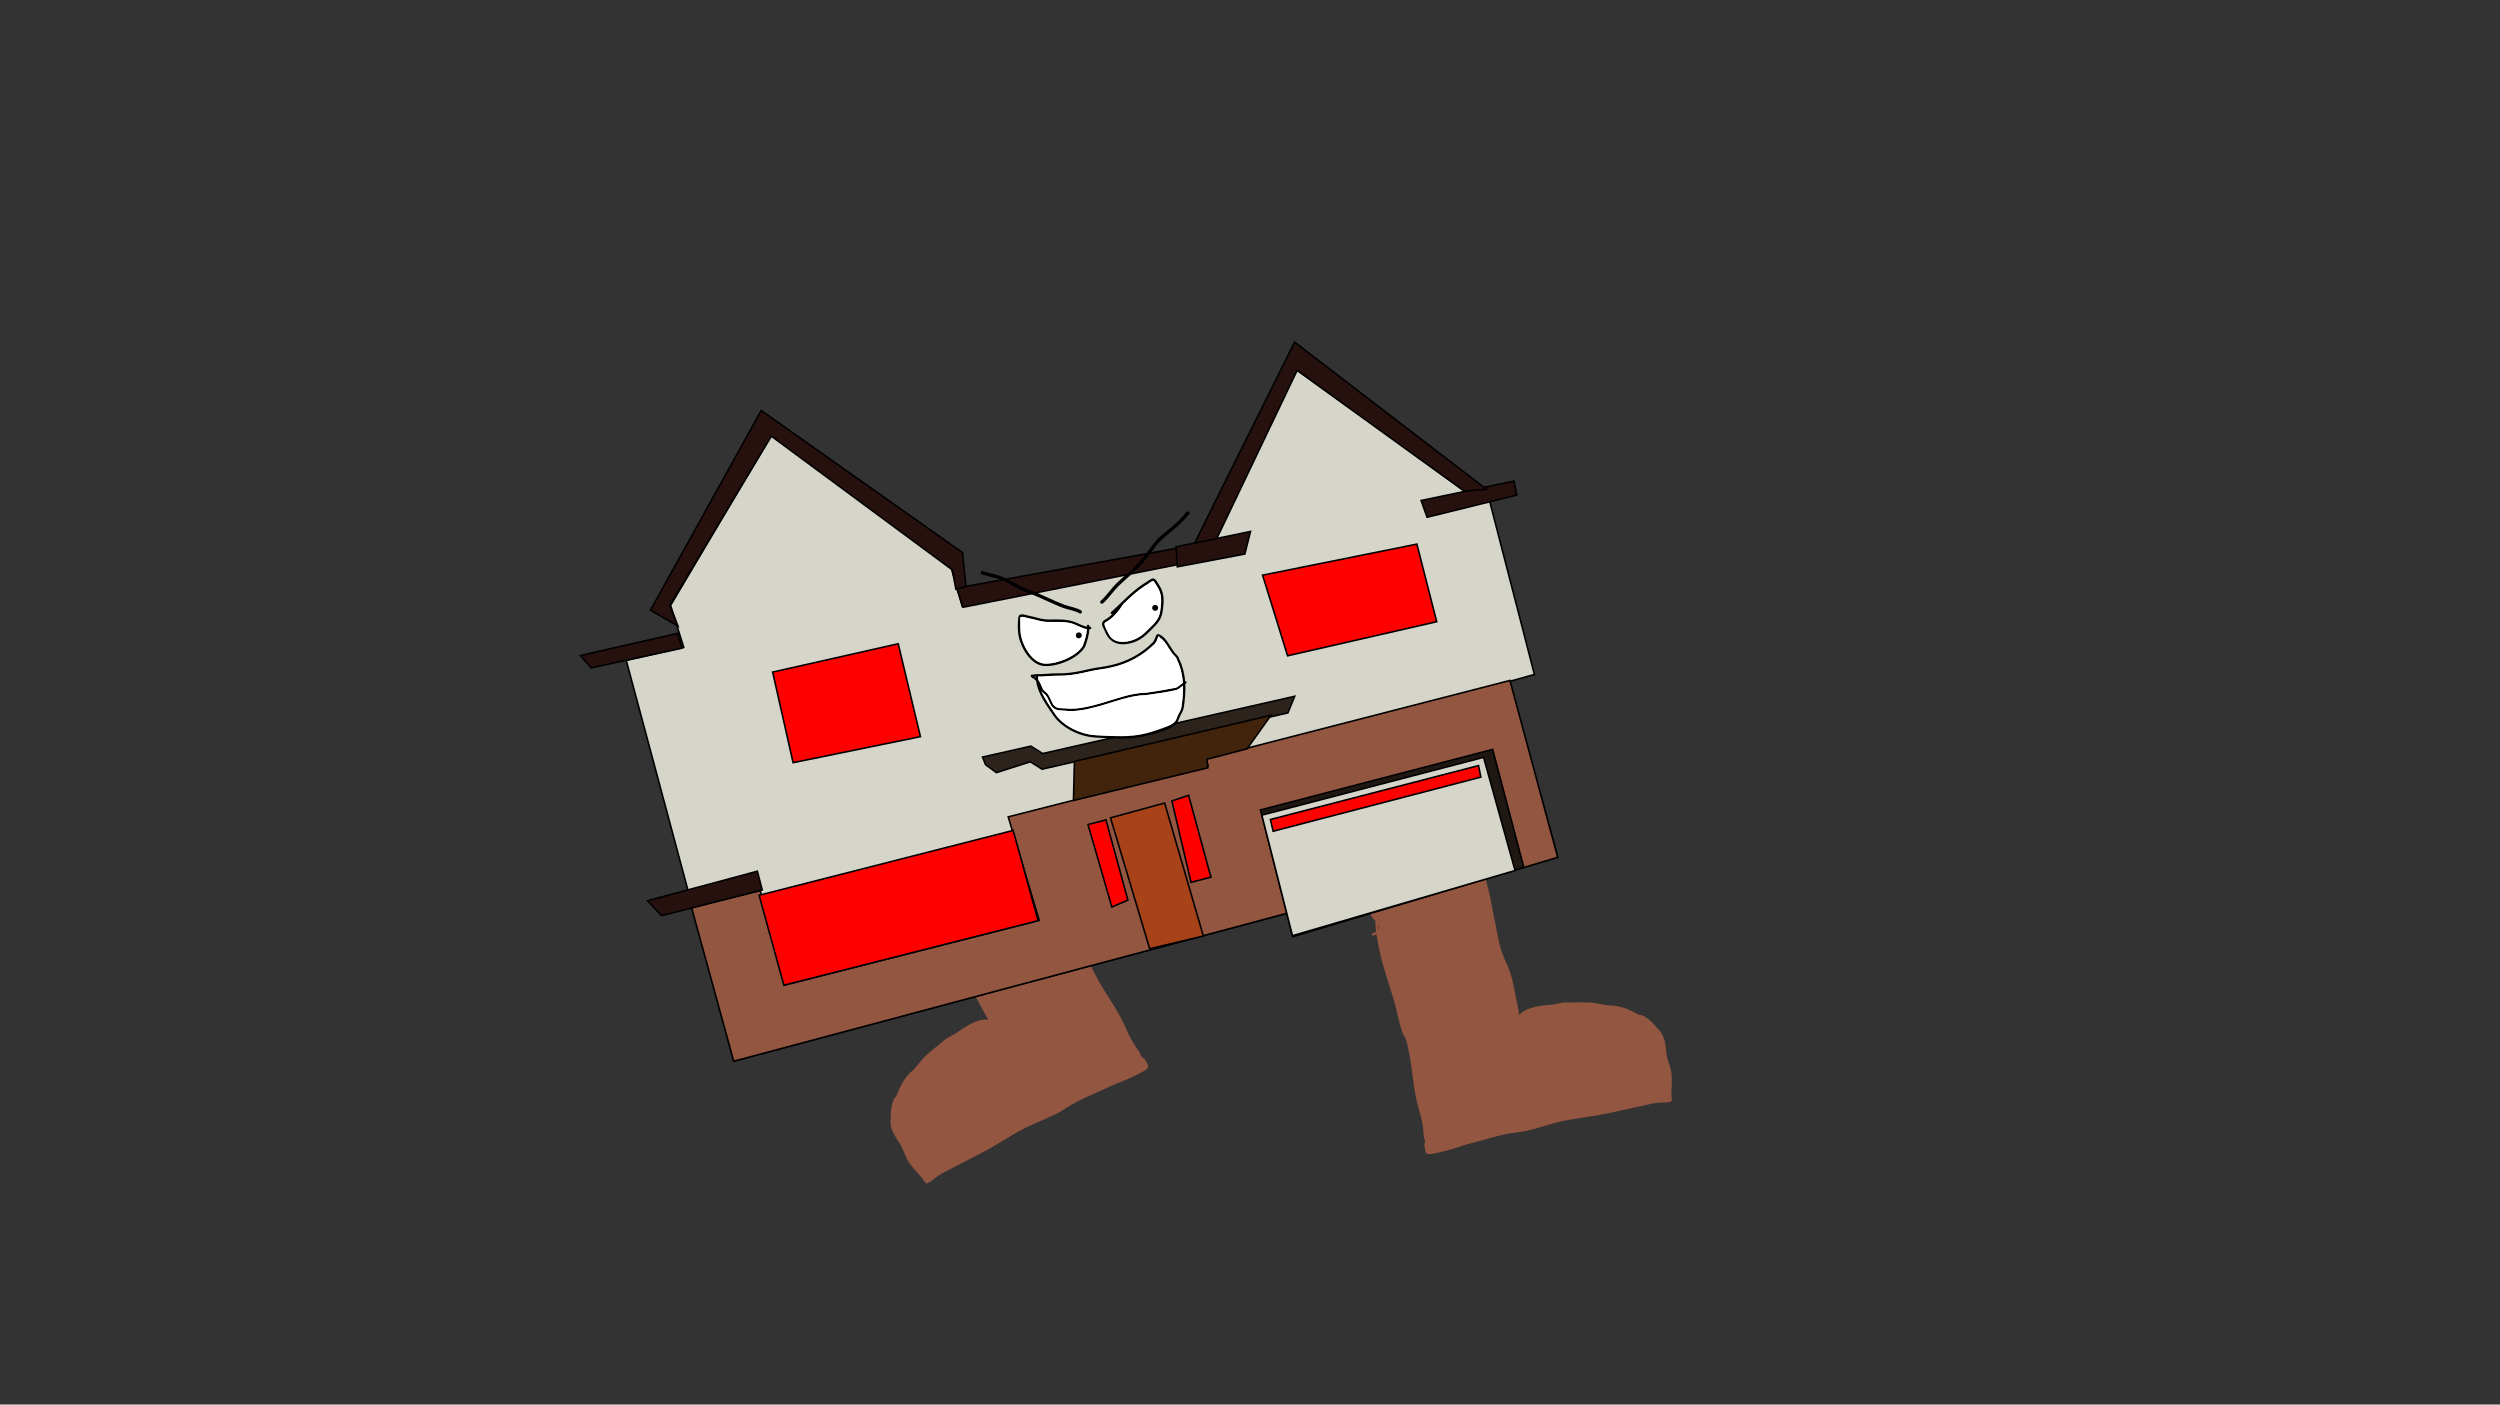 <svg version="1.1" xmlns="http://www.w3.org/2000/svg" xmlns:xlink="http://www.w3.org/1999/xlink" width="1534.814" height="862.282" viewBox="0,0,1534.814,862.282"><rect x="0" y="0" width="1534.814" height="862.282" fill="#333333" stroke="none"/><g transform="translate(448.909,272.162)"><g data-paper-data="{&quot;isPaintingLayer&quot;:true}" fill-rule="nonzero" stroke-linejoin="miter" stroke-miterlimit="10" stroke-dasharray="" stroke-dashoffset="0" style="mix-blend-mode: normal"><path d="M393.251,301.724c-0.228,-0.714 0.486,-0.943 0.486,-0.943l0.55,-0.167c0.453,-0.223 1.077,-0.458 1.622,-0.718c-0.257,-2.068 -0.43,-4.163 -0.488,-6.316c-0.004,-0.167 -0.012,-0.338 -0.022,-0.511c-0.439,-0.559 -0.859,-1.026 -1.166,-1.324c-1.682,-1.632 -2.134,-3.885 -3.656,-5.587c-0.505,-0.564 -1.491,-0.445 -2.071,-0.932c-0.809,-0.68 -1.38,-1.856 -2.27,-2.53c-0.504,-0.382 -1.411,0.252 -1.79,0.158c-0.056,-0.014 -0.111,-0.031 -0.165,-0.05l-0.007,0.027l-0.912,-0.231c-0.274,-0.063 -0.5,-0.278 -0.564,-0.571c-0.089,-0.405 0.167,-0.804 0.572,-0.893l1.462,-0.32c5.64,-1.236 11.28,-2.472 16.921,-3.704c10.269,-2.242 20.622,-3.645 30.909,-5.899c9.718,-2.129 19.8,-5.271 29.744,-5.854c3.272,9.364 4.568,19.824 6.692,29.515c1.157,5.283 1.92,10.873 3.51,16.039c1.35,4.388 3.656,8.745 5.274,13.076c2.352,6.317 3.187,13.521 4.63,20.107c0.502,2.291 0.982,4.551 1.277,6.855c0.043,0.336 0.442,-0.516 0.699,-0.736c4.165,-4.163 13.468,-5.166 19.17,-5.588c3.067,-0.227 5.779,-1.441 8.918,-1.366c5.537,0.142 11.461,-0.361 17.01,0.292c3.896,0.459 7.862,1.791 11.737,1.601c5.698,0.596 10.847,2.767 15.527,5.51c0.699,0.41 1.636,0.177 2.377,0.505c3.065,1.354 5.84,3.776 7.965,6.39c1.247,1.535 2.946,2.94 3.967,4.634c2.104,3.491 2.622,8.155 2.983,12.107c0.33,3.611 1.965,7.024 2.74,10.479c1.027,4.719 0.34,9.443 0.292,14.21c-0.009,0.866 0.44,4.258 0.156,4.862c-0.188,0.4 -2.706,0.776 -2.933,0.793c-2.822,0.21 -5.534,-0.029 -8.267,0.57c-9.127,2 -18.254,4 -27.381,5.999c-9.697,2.125 -19.394,2.935 -28.927,5.023c-9.29,2.035 -18.409,5.883 -27.934,6.895c-10.274,1.078 -19.847,4.807 -29.819,7.107c-6.116,1.927 -12.474,4.224 -18.772,5.387c-1.73,0.319 -4.992,1.347 -6.581,0.236c-0.748,-0.524 -0.949,-3.727 -1.132,-4.565c-0.154,-0.851 0.13,-1.737 0.373,-2.567c0.197,-0.675 -0.356,-1.361 -0.507,-2.048c-0.345,-1.581 -0.461,-2.937 -0.55,-4.533c-0.35,-6.303 -2.892,-13.175 -4.245,-19.349c-2.178,-9.938 -2.594,-19.841 -4.788,-29.852c-0.499,-2.277 -0.827,-4.819 -1.651,-7.003c-0.526,-1.395 -1.56,-2.602 -2.072,-4.004c-2.179,-5.974 -3.213,-12.749 -4.982,-18.898c-2.894,-10.066 -6.607,-19.978 -8.85,-30.216c-0.848,-3.87 -1.649,-7.601 -2.194,-11.395c-0.414,0.184 -0.821,0.354 -1.161,0.524l-0.761,0.252c0,0 -0.714,0.228 -0.943,-0.486zM397.01,295.561c0.06,0.983 0.143,1.955 0.245,2.919c0.56,-0.667 0.315,-1.775 -0.245,-2.919z" data-paper-data="{&quot;index&quot;:null}" fill="#935641" stroke="none" stroke-width="0.5" stroke-linecap="butt"/><path d="M195.558,259.137l-0.746,0.293c-0.371,0.087 -0.792,0.216 -1.228,0.34c2.007,3.265 3.779,6.645 5.603,10.162c4.825,9.305 8.312,19.299 12.527,28.887c2.574,5.858 6.113,11.728 8.26,17.713c0.504,1.405 0.481,2.994 0.969,4.403c0.764,2.206 2.138,4.369 3.211,6.439c4.718,9.097 10.732,16.976 15.416,26.008c2.91,5.611 5.352,12.519 9.114,17.588c0.952,1.283 1.731,2.399 2.477,3.835c0.324,0.624 0.337,1.505 0.921,1.898c0.717,0.483 1.503,0.982 1.928,1.735c0.395,0.761 2.29,3.352 2.05,4.233c-0.51,1.871 -3.675,3.167 -5.21,4.029c-5.585,3.135 -11.941,5.436 -17.875,7.868c-9.136,4.611 -18.88,7.869 -27.466,13.612c-7.969,5.315 -17.439,8.192 -25.882,12.57c-8.664,4.493 -16.635,10.073 -25.448,14.644c-8.295,4.301 -16.589,8.603 -24.884,12.904c-2.484,1.288 -4.416,3.206 -6.719,4.85c-0.185,0.132 -2.361,1.454 -2.762,1.266c-0.605,-0.283 -2.43,-3.177 -2.991,-3.837c-3.087,-3.633 -6.636,-6.825 -8.866,-11.109c-1.615,-3.151 -2.541,-6.821 -4.597,-9.807c-2.25,-3.268 -4.836,-7.185 -5.452,-11.214c-0.299,-1.956 0.108,-4.122 0.085,-6.1c-0.039,-3.368 0.545,-7.005 2.034,-10.006c0.36,-0.726 1.229,-1.146 1.504,-1.908c1.842,-5.102 4.411,-10.064 8.41,-14.167c3.1,-2.332 5.296,-5.893 7.997,-8.739c3.847,-4.052 8.722,-7.455 12.887,-11.106c2.365,-2.066 5.226,-2.868 7.729,-4.655c4.653,-3.324 12.445,-8.504 18.309,-7.968c0.338,0.005 1.189,0.404 1.008,0.119c-1.247,-1.96 -2.324,-4.004 -3.404,-6.086c-3.104,-5.985 -7.07,-12.057 -9.303,-18.417c-1.527,-4.364 -2.541,-9.188 -4.311,-13.424c-2.083,-4.987 -5.073,-9.772 -7.562,-14.573c-4.567,-8.807 -10.262,-17.676 -13.737,-26.967c8.016,-5.913 17.776,-9.948 26.607,-14.528c9.348,-4.848 18.204,-10.392 27.531,-15.238c5.124,-2.662 10.25,-5.319 15.376,-7.978l1.329,-0.689c0.368,-0.191 0.82,-0.047 1.011,0.321c0.138,0.266 0.101,0.576 -0.069,0.8l-0.553,0.761l-0.022,-0.016c-0.029,0.049 -0.061,0.097 -0.095,0.144c-0.231,0.314 -1.334,0.408 -1.477,1.023c-0.253,1.088 0.061,2.357 -0.126,3.397c-0.134,0.745 -0.969,1.284 -0.996,2.041c-0.081,2.282 1.012,4.304 0.764,6.634c-0.045,0.425 -0.07,1.053 -0.05,1.763c0.103,0.139 0.206,0.275 0.31,0.406c1.333,1.692 2.54,3.413 3.665,5.167c0.585,-0.149 1.215,-0.368 1.706,-0.486l0.53,-0.224c0,0 0.695,-0.282 0.977,0.414c0.282,0.695 -0.414,0.977 -0.414,0.977zM190.82,258.228c-0.538,-0.807 -1.096,-1.607 -1.679,-2.401c0.301,1.238 0.821,2.246 1.679,2.401z" data-paper-data="{&quot;index&quot;:null}" fill="#935641" stroke="none" stroke-width="0.5" stroke-linecap="butt"/><g><g stroke="#000000" stroke-width="1" stroke-linecap="round"><path d="M-37.233,99.507l62.16,-105.054l110.246,82.342l6.671,23.238l133.3,-26.184l15.557,-1.714l56.24,-117.425l104.909,75.585l13.807,5.332l27.454,106.287l-15.532,4.325l29.645,107.216l-162.609,48.086l-3.398,-13.041l-339.624,90.698l-66.04,-245.935l35.304,-7.978z" fill="#d6d5ca"/><path d="M-24.369,284.962l42.208,-10.378l14.713,58.05l156.559,-39.761l-19.042,-63.544l122.712,-31.252l-1.307,-4.42l186.594,-48.072l29.338,108.6l-162.626,48.727l-3.35,-14.443l-339.904,90.9z" fill="#935641"/><path d="M-30.242,125.755l-55.736,12.08l-6.613,-7.561l59.735,-13.611z" fill="#26110e"/><path d="M138.435,88.826l135.345,-24.43l0.881,9.945l-132.41,26.319z" fill="#26110e"/><path d="M482.306,31.778l-55.09,13.622l-3.658,-10.286l56.999,-11.921z" fill="#26110e"/><path d="M273.135,63.561l45.669,-9.457l-3.475,13.855l-41.441,7.867z" fill="#26110e"/><path d="M116.158,180.085l-78.177,15.973l-12.538,-55.616l77.073,-17.396z" fill="#ff0000"/><path d="M326.224,80.94l94.719,-19.062l12.172,47.649l-91.547,20.923z" fill="#ff0000"/><path d="M344.506,302.059l-19.574,-76.994l142.539,-37.143l19.128,72.468z" fill="#1f1812"/><path d="M344.565,302.288l-18.799,-74.02l136.133,-35.473l19.328,69.484z" fill="#d6d5ca"/><path d="M460.224,204.929l-127.526,33.23l-1.675,-7.221l127.77,-33.087z" fill="#ff0000"/><path d="M256.909,310.287l-24.046,-80.366l33.234,-9.074l23.764,81.665z" fill="#a84319"/><path d="M270.533,219.604l10.264,-3.502l13.712,50.239l-12.21,3.182z" fill="#ff0000"/><path d="M243.546,280.448l-9.868,4.227l-14.639,-50.618l11.047,-2.879z" fill="#ff0000"/><path d="M188.414,293.055l-156.074,39.635l-15.219,-55.227l155.975,-39.816z" fill="#ff0000"/><path d="M154.275,192.619l29.711,-6.707l7.186,4.543l154.758,-35.153l-4.174,10.194l-150.927,34.568l-7.186,-4.543l-20.822,6.668l-6.655,-4.889z" fill="#2c231c"/><path d="M210.112,219.256l0.588,-23.954l120.676,-28.341l-14.709,20.597l-24.614,6.414l0.538,5.241z" fill="#42240c"/><path d="M19.04,274.174l-61.776,15.825l-8.656,-9.182l67.442,-18.118z" fill="#26110e"/><path d="M449.987,29.322l-102.543,-74.12l-49.407,103.349l-13.468,2.567l61.307,-123.237l117.857,90.392z" fill="#26110e"/><path d="M135.741,77.692l-111.097,-82.082l-62.316,103.767l4.994,12.835l-16.908,-9.731l68.004,-122.626l123.577,87.253l2.085,20.661l-6.12,1.83z" fill="#26110e"/></g><path d="M240.074,97.178c4.15,-3.979 8.263,-7.874 13.279,-11.078c1.334,-0.598 4.368,-3.282 5.745,-3.191c1.526,0.1 3.033,3.164 3.74,4.27c3.372,5.279 2.86,10.175 2.034,16.101c-0.773,5.542 -3.958,8.193 -7.763,12.034c-3.464,3.496 -6.767,6.12 -11.665,7.404c-7.529,1.933 -13.343,-0.144 -16.177,-7.573c-0.99,-2.594 -2.856,-4.144 -0.5,-6.46c1.773,-0.873 3.527,-2.22 5.14,-3.79c-0.207,0.042 -0.466,0.008 -0.709,-0.269c-0.519,-0.593 0.074,-1.112 0.074,-1.112c2.157,-1.886 4.188,-3.828 6.2,-5.758c0.039,-0.067 0.077,-0.133 0.114,-0.199zM241.513,97.97c-0.111,0.186 -0.272,0.29 -0.272,0.29l-0.045,0.014c-0.162,0.156 -0.324,0.312 -0.487,0.468c-2.571,4.177 -6.638,9.131 -11.072,11.256c-1.437,0.964 1.17,4.882 1.805,6.364c2.441,5.693 8.177,6.269 13.603,4.831c4.638,-1.2 7.681,-3.695 10.945,-6.991c3.56,-3.594 6.599,-5.983 7.319,-11.14c0.775,-5.545 1.354,-10.087 -1.802,-15.035c-0.197,-0.308 -2.258,-3.576 -2.435,-3.542c-1.398,0.267 -3.547,2.369 -4.972,3.002c-4.734,3.044 -8.66,6.716 -12.588,10.483z" fill="#000000" stroke="none" stroke-width="0.5" stroke-linecap="butt"/><path d="M254.122,87.439c1.425,-0.633 3.58,-2.732 4.979,-2.999c0.177,-0.034 2.246,3.24 2.443,3.548c3.155,4.948 2.594,9.526 1.819,15.07c-0.719,5.157 -3.776,7.588 -7.336,11.182c-3.265,3.296 -6.349,5.804 -10.986,7.004c-5.426,1.438 -11.197,0.842 -13.638,-4.851c-0.635,-1.482 -3.251,-5.416 -1.814,-6.38c4.434,-2.125 8.511,-7.131 11.082,-11.307c0.162,-0.156 0.328,-0.315 0.49,-0.471l0.045,-0.014c0,0 0.163,-0.106 0.274,-0.292c3.928,-3.767 7.909,-7.448 12.643,-10.492z" data-paper-data="{&quot;noHover&quot;:false,&quot;origItem&quot;:[&quot;Path&quot;,{&quot;applyMatrix&quot;:true,&quot;segments&quot;:[[[274.12499,131.23562],[4.52111,-2.5262],[-0.14706,0.14413]],[273.80453,131.43755],[[273.75988,131.43976],[0,0],[-0.18675,0.10448]],[[273.19936,131.75351],[0.18694,-0.10467],[-3.36951,3.2293]],[[260.30254,139.46207],[4.5932,-0.89246],[-1.55461,0.5425]],[[260.43803,145.75564],[-0.2296,-1.517],[0.88211,5.82814]],[[271.80541,153.4686],[-5.3413,0.02189],[4.55867,0.00767]],[[283.56253,149.65698],[-3.79755,2.25196],[4.14099,-2.45562]],[[292.97559,141.15478],[-1.90003,4.57629],[2.04386,-4.91995]],[[294.92401,126.87708],[1.71852,5.31356],[-0.10703,-0.33093]],[[293.5316,123.03065],[0.17105,0.01138],[-1.35157,-0.08989]],[[288.23274,124.60254],[1.46402,-0.24137],[-5.08987,1.66728]]],&quot;closed&quot;:true}]}" fill="#ffffff" stroke="none" stroke-width="0.5" stroke-linecap="butt"/><path d="M218.903,111.423c0.763,-0.199 0.961,0.564 0.961,0.564l0.077,0.39c0,0.09 -0,0.18 -0.001,0.269c0.042,-0.011 0.082,-0.023 0.121,-0.037c0,0 0.763,-0.199 0.961,0.564c0.199,0.763 -0.564,0.961 -0.564,0.961c-0.189,0.04 -0.382,0.068 -0.578,0.085c-0.25,3.71 -1.264,6.851 -2.587,10.646c-4.125,7.089 -16.229,12.07 -24.308,11.919c-9.247,0.092 -16.11,-12.463 -16.869,-20.642c-0.238,-2.69 -0.27,-5.701 0.044,-8.369c0.098,-0.828 0.099,-1.919 0.968,-2.444c1.463,-0.883 4.089,0.239 5.578,0.504c4.406,0.786 8.362,2.575 12.985,2.303c4.87,-0.017 10.135,-0.25 14.782,1.392c1.811,0.64 5.428,2.616 7.893,3.086c-0.001,-0.074 -0.001,-0.148 -0.003,-0.223l-0.026,-0.008c0,0 -0.199,-0.763 0.564,-0.961zM218.326,114.148c-3.17,-0.499 -6.855,-2.92 -9.788,-3.637c-4.112,-1.006 -8.601,-0.81 -12.798,-0.798c-4.743,0.267 -8.793,-1.519 -13.307,-2.326c-1.223,-0.219 -3.263,-1.118 -4.513,-0.693c-0.871,0.296 -0.354,1.817 -0.351,2.736c0.008,2.165 -0.081,4.4 0.118,6.571c0.638,7.343 6.956,19.29 15.309,19.207c7.408,0.213 19.037,-4.534 22.866,-11.003c1.236,-3.601 2.248,-6.556 2.463,-10.057z" fill="#000000" stroke="none" stroke-width="0.5" stroke-linecap="butt"/><path d="M215.913,124.223c-3.829,6.469 -15.524,11.248 -22.932,11.035c-8.354,0.083 -14.708,-11.919 -15.345,-19.262c-0.199,-2.171 -0.107,-4.421 -0.114,-6.586c-0.003,-0.92 -0.517,-2.446 0.353,-2.742c1.251,-0.425 3.292,0.47 4.516,0.689c4.514,0.807 8.591,2.572 13.334,2.305c4.196,-0.012 8.745,-0.189 12.857,0.816c2.932,0.717 6.627,3.16 9.797,3.659c-0.215,3.501 -1.229,6.484 -2.465,10.085z" data-paper-data="{&quot;noHover&quot;:false,&quot;origItem&quot;:[&quot;Path&quot;,{&quot;applyMatrix&quot;:true,&quot;segments&quot;:[[[248.89009,140.56963],[-1.03767,3.17249],[-2.79957,-1.22013]],[[240.74963,134.87163],[2.52832,1.36419],[-3.54499,-1.91275]],[[229.15604,131.06567],[3.86717,0.99588],[-4.43149,-0.89251]],[[217.46009,125.73049],[3.96328,1.82658],[-1.07387,-0.49492]],[[213.46998,124.00951],[1.25379,-0.09136],[-0.87277,0.0636]],[[212.49036,126.44515],[0.21763,-0.84759],[-0.51247,1.99589]],[[211.02218,132.5247],[0.33785,-2.04724],[-1.17462,6.91473]],[[220.51155,153.88566],[-7.71273,-1.92818],[6.7709,1.97384]],[[244.20896,149.24036],[-5.07827,5.03804],[2.00193,-3.01961]]],&quot;closed&quot;:true}]}" fill="#ffffff" stroke="none" stroke-width="0.5" stroke-linecap="butt"/><path d="M211.616,118.361c-0.256,-0.983 0.333,-1.987 1.316,-2.243c0.983,-0.256 1.987,0.333 2.243,1.316c0.256,0.983 -0.333,1.987 -1.316,2.243c-0.983,0.256 -1.987,-0.333 -2.243,-1.316z" fill="#000000" stroke="none" stroke-width="0.5" stroke-linecap="butt"/><path d="M258.482,101.496c-0.256,-0.983 0.333,-1.987 1.316,-2.243c0.983,-0.256 1.987,0.333 2.243,1.316c0.256,0.983 -0.333,1.987 -1.316,2.243c-0.983,0.256 -1.987,-0.333 -2.243,-1.316z" fill="#000000" stroke="none" stroke-width="0.5" stroke-linecap="butt"/><path d="M153.944,78.332c0.557,-0.145 0.889,0.095 1.075,0.341c3.505,0.999 7.202,1.734 10.615,2.973c5.886,2.137 11.086,6.144 16.991,8.173c7.595,2.628 14.509,6.517 21.991,9.299c3.405,1.266 7.031,1.585 10.19,3.427c0,0 0.906,0.532 0.375,1.438c-0.532,0.906 -1.438,0.375 -1.438,0.375c-3.006,-1.776 -6.576,-2.052 -9.835,-3.26c-7.479,-2.774 -14.383,-6.667 -21.97,-9.292c-5.918,-2.06 -11.13,-6.049 -17.034,-8.188c-3.519,-1.275 -7.344,-2.006 -10.939,-3.061l-0.773,-0.942c0,0 -0.265,-1.017 0.752,-1.282z" fill="#000000" stroke="none" stroke-width="0.5" stroke-linecap="butt"/><path d="M281.126,42.178c0.692,0.791 -0.099,1.483 -0.099,1.483l-0.542,0.442c-3.96,5.269 -10,9.786 -15.034,14.034c-4.702,3.968 -7.801,9.712 -11.869,14.274c-4.634,5.823 -10.36,9.861 -15.614,15.042c-3.426,3.378 -6.093,7.603 -9.69,10.77c0,0 -0.791,0.692 -1.483,-0.099c-0.692,-0.791 0.099,-1.483 0.099,-1.483c3.577,-3.104 6.209,-7.342 9.598,-10.684c5.207,-5.135 10.89,-9.134 15.483,-14.9c4.146,-4.654 7.305,-10.451 12.095,-14.505c4.893,-4.141 10.925,-8.544 14.729,-13.705l0.844,-0.769c0,0 0.791,-0.692 1.483,0.099z" fill="#000000" stroke="none" stroke-width="0.5" stroke-linecap="butt"/><path d="M277.225,147.048c-0.32,-4.81 -1.379,-9.527 -3.61,-14.077c-0.497,-2.015 -1.719,-2.405 -2.909,-3.969c-1.312,-1.725 -2.465,-3.703 -3.628,-5.512c-1.004,-1.562 -2.198,-2.978 -3.764,-4.056c-0.383,-0.264 -0.933,-1.31 -1.088,-0.872c-0.637,1.806 -0.796,2.892 -2.143,4.467c-7.36,7.357 -16.397,12.33 -26.505,14.576c-4.489,1.122 -9.031,1.388 -13.5,2.442c-5.349,1.262 -10.285,2.329 -15.795,2.602c-4.398,0.001 -8.631,0.121 -12.986,0.503c-0.945,0.083 -1.9,0.04 -2.848,0.039c0.056,0.154 0.056,0.286 0.056,0.286c-0,0.597 0.032,1.193 0.092,1.787c1.227,1.505 1.844,3.459 2.7,5.343c0.681,1.499 2.257,2.136 3.229,3.472c1.322,1.817 2.093,4.37 3.26,6.334c2.347,2.806 4.337,1.955 7.677,2.306c6.581,0.693 13.147,-0.912 19.443,-2.611c9.667,-2.608 19.873,-6.947 29.959,-7.038c6.05,-0.814 11.881,-1.847 17.835,-2.998c1.512,-0.292 3.053,-2.08 4.524,-3.024zM277.31,148.818c-1.377,1.032 -2.757,2.365 -4.245,2.709c-6.002,1.389 -11.962,2.22 -18.093,3.04c-9.99,0.103 -20.098,4.407 -29.675,6.99c-6.469,1.744 -13.231,3.379 -19.992,2.655c-3.839,-0.411 -6.002,0.331 -8.742,-2.929c-1.153,-1.928 -1.921,-4.532 -3.233,-6.299c-0.84,-1.131 -2.037,-1.77 -2.864,-2.857c2.118,5.003 5.567,9.735 8.387,13.911c5.219,7.76 16.09,12.736 25.237,13.143c10.606,0.471 20.337,1.515 30.82,-1.204c3.749,-0.972 7.222,-2.203 10.856,-3.518c2.561,-0.926 5.36,-1.84 7.008,-4.219c0.669,-0.966 0.914,-2.342 1.442,-3.401c0.857,-1.72 1.895,-3.084 2.163,-5c0.648,-4.372 1.059,-8.729 0.929,-13.021zM187.045,143.242c-0.304,0.026 -0.606,0.066 -0.906,0.124l0.016,0.017l-0.007,0.006c0.31,0.137 0.596,0.291 0.862,0.458c-0.003,-0.123 -0.004,-0.246 -0.004,-0.369c0,0 0,-0.105 0.039,-0.237zM187.153,145.808c-0.599,-0.574 -1.246,-1.083 -1.853,-1.664l-0.266,0.236l-0.994,-1.119c-0.119,-0.133 -0.192,-0.308 -0.192,-0.501c0,-0.414 0.336,-0.75 0.75,-0.75h0.783c1.882,-0.53 3.847,-0.181 5.786,-0.352c4.381,-0.388 8.655,-0.509 13.08,-0.509c5.411,-0.27 10.245,-1.328 15.5,-2.566c4.468,-1.052 9.002,-1.318 13.488,-2.439c9.813,-2.181 18.601,-6.984 25.749,-14.135c0.88,-1.024 1.621,-4.08 2.451,-4.721c0.99,-0.765 3.52,1.264 4.093,1.837c2.632,2.629 4.133,5.944 6.376,8.97c1.213,1.636 2.575,2.202 3.121,4.357c2.178,4.356 3.267,8.917 3.655,13.571c0.182,-0.031 0.402,0.006 0.622,0.226c0.53,0.53 0,1.061 0,1.061l-0.506,0.496c0.218,4.71 -0.224,9.499 -0.928,14.252c-0.326,2.102 -1.357,3.551 -2.296,5.432c-0.565,1.131 -0.843,2.568 -1.56,3.604c-3.623,5.229 -12.974,6.845 -18.721,8.335c-10.636,2.756 -20.503,1.729 -31.263,1.251c-9.644,-0.429 -20.896,-5.661 -26.414,-13.802c-4.172,-6.178 -9.51,-13.432 -10.458,-21.071z" fill="#000000" stroke="none" stroke-width="0.5" stroke-linecap="butt"/><path d="M276.431,161.836c-0.268,1.916 -1.306,3.287 -2.163,5.006c-0.528,1.059 -0.774,2.44 -1.443,3.405c-1.649,2.38 -4.449,3.3 -7.01,4.227c-3.635,1.315 -7.113,2.558 -10.862,3.53c-10.484,2.719 -20.283,1.69 -30.89,1.219c-9.147,-0.407 -20.041,-5.422 -25.26,-13.182c-2.82,-4.176 -6.268,-8.924 -8.385,-13.927c0.827,1.087 2.121,1.75 2.961,2.881c1.312,1.767 2.081,4.364 3.235,6.291c2.739,3.26 4.803,2.514 8.642,2.925c6.761,0.724 13.526,-0.926 19.995,-2.67c9.577,-2.584 19.778,-6.893 29.768,-6.996c6.131,-0.819 12.093,-1.645 18.095,-3.034c1.488,-0.344 2.867,-1.678 4.244,-2.71c0.129,4.291 -0.279,8.663 -0.927,13.035z" data-paper-data="{&quot;noHover&quot;:false,&quot;origItem&quot;:[&quot;Path&quot;,{&quot;applyMatrix&quot;:true,&quot;segments&quot;:[[[901.1908,242.28187],[0.25897,8.58245],[-2.75457,2.06416]],[[892.70172,247.70011],[2.9755,-0.68855],[-12.00376,2.77777]],[[856.51586,253.77934],[12.2613,-1.63864],[-19.98097,0.20669]],[[797.16562,267.76031],[19.15457,-5.16794],[-12.93755,3.48811]],[[757.18107,273.06999],[13.52159,1.4485],[-7.67724,-0.82243]],[[739.69753,267.21166],[5.47879,6.52022],[-2.30653,-3.85542]],[[733.23061,254.61449],[2.6249,3.53367],[-1.68039,-2.26217]],[[727.50259,248.90124],[1.65324,2.17382],[4.23557,10.00524]],[[744.27677,276.72334],[-5.63955,-8.3517],[10.43712,15.5204]],[[794.75144,303.00898],[-18.29468,-0.8131],[21.21294,0.9428]],[[856.39201,300.60067],[-20.96746,5.43852],[7.49788,-1.94389]],[[878.10411,293.56472],[-7.269,2.62961],[5.12221,-1.853]],[[892.12079,285.12598],[-3.29758,4.75937],[1.33793,-1.93102]],[[895.00555,278.3238],[-1.05603,2.11882],[1.71417,-3.43932]],[[899.33193,268.32326],[-0.53562,3.83221],[1.29542,-8.74408]]],&quot;closed&quot;:true}]}" fill="#ffffff" stroke="none" stroke-width="0.5" stroke-linecap="butt"/><path d="M272.75,150.084c-5.954,1.151 -11.791,2.197 -17.841,3.011c-10.085,0.092 -20.354,4.452 -30.021,7.06c-6.296,1.7 -12.882,3.289 -19.463,2.597c-3.34,-0.352 -5.335,0.493 -7.682,-2.313c-1.167,-1.964 -1.941,-4.526 -3.263,-6.342c-0.972,-1.336 -2.55,-1.977 -3.231,-3.477c-0.855,-1.884 -1.473,-3.844 -2.701,-5.349c-0.061,-0.594 -0.093,-1.192 -0.092,-1.789c0,0 -0,-0.133 -0.056,-0.287c0.948,0.001 2.002,0.038 2.947,-0.045c4.355,-0.382 8.488,-0.496 12.886,-0.497c5.511,-0.273 10.446,-1.347 15.795,-2.608c4.469,-1.054 9.073,-1.366 13.562,-2.488c10.108,-2.245 19.091,-7.143 26.451,-14.5c1.347,-1.575 1.508,-2.658 2.145,-4.464c0.155,-0.438 0.786,0.549 1.169,0.813c1.566,1.078 2.764,2.501 3.768,4.062c1.163,1.808 2.319,3.795 3.631,5.519c1.19,1.564 2.413,1.959 2.91,3.974c2.231,4.55 3.29,9.284 3.611,14.094c-1.471,0.944 -3.013,2.737 -4.525,3.029z" data-paper-data="{&quot;noHover&quot;:false,&quot;origItem&quot;:[&quot;Path&quot;,{&quot;applyMatrix&quot;:true,&quot;segments&quot;:[[[901.02051,238.74124],[-2.94292,1.88883],[-0.64019,-9.61974]],[[893.80022,210.5869],[4.46278,9.10073],[-0.99333,-4.03058]],[[887.98319,202.64902],[2.37943,3.12748],[-2.62416,-3.44916]],[[880.72767,191.62577],[2.32573,3.6166],[-2.00857,-3.1234]],[[873.19866,183.51347],[3.13225,2.15693],[-0.76541,-0.52708]],[[871.02275,181.77039],[0.3092,-0.87638],[-1.27417,3.61145]],[[866.73651,190.70386],[2.694,-3.15004],[-14.71951,14.7147]],[[813.72675,219.85544],[20.21502,-4.49079],[-8.9775,2.24479]],[[786.72684,224.739],[8.93869,-2.10852],[-10.69886,2.52372]],[[755.13633,229.94391],[11.02106,-0.54697],[-8.79535,0.00134]],[[729.16523,230.95083],[8.70973,-0.76397],[-1.89064,0.16584]],[[723.4699,231.02969],[1.89527,0.00195],[0.11162,0.30751]],[[723.58152,231.60257],[0,0],[-0.00039,1.19433]],[[723.76599,235.17615],[-0.12142,-1.18777],[2.45463,3.00988]],[[729.16533,245.86141],[-1.71088,-3.76706],[1.362,2.9989]],[[735.62378,252.80541],[-1.94415,-2.67143],[2.64437,3.63359]],[[742.14318,265.4742],[-2.33327,-3.92859],[4.69312,5.61151]],[[757.49788,270.08676],[-6.68002,-0.70338],[13.16265,1.38598]],[[796.38415,264.86388],[-12.59167,3.39959],[19.33427,-5.21642]],[[856.30144,250.78701],[-20.17091,0.18372],[12.09907,-1.62887]],[[891.97236,244.79012],[-11.90845,2.30204],[3.02319,-0.58442]]],&quot;closed&quot;:true}]}" fill="#ffffff" stroke="none" stroke-width="0.5" stroke-linecap="butt"/></g><path d="M-448.909,590.12v-862.282h1534.814v862.282z" fill="none" stroke="#f00000" stroke-width="0" stroke-linecap="butt"/></g></g></svg><!--rotationCenter:768.90873:452.162155-->